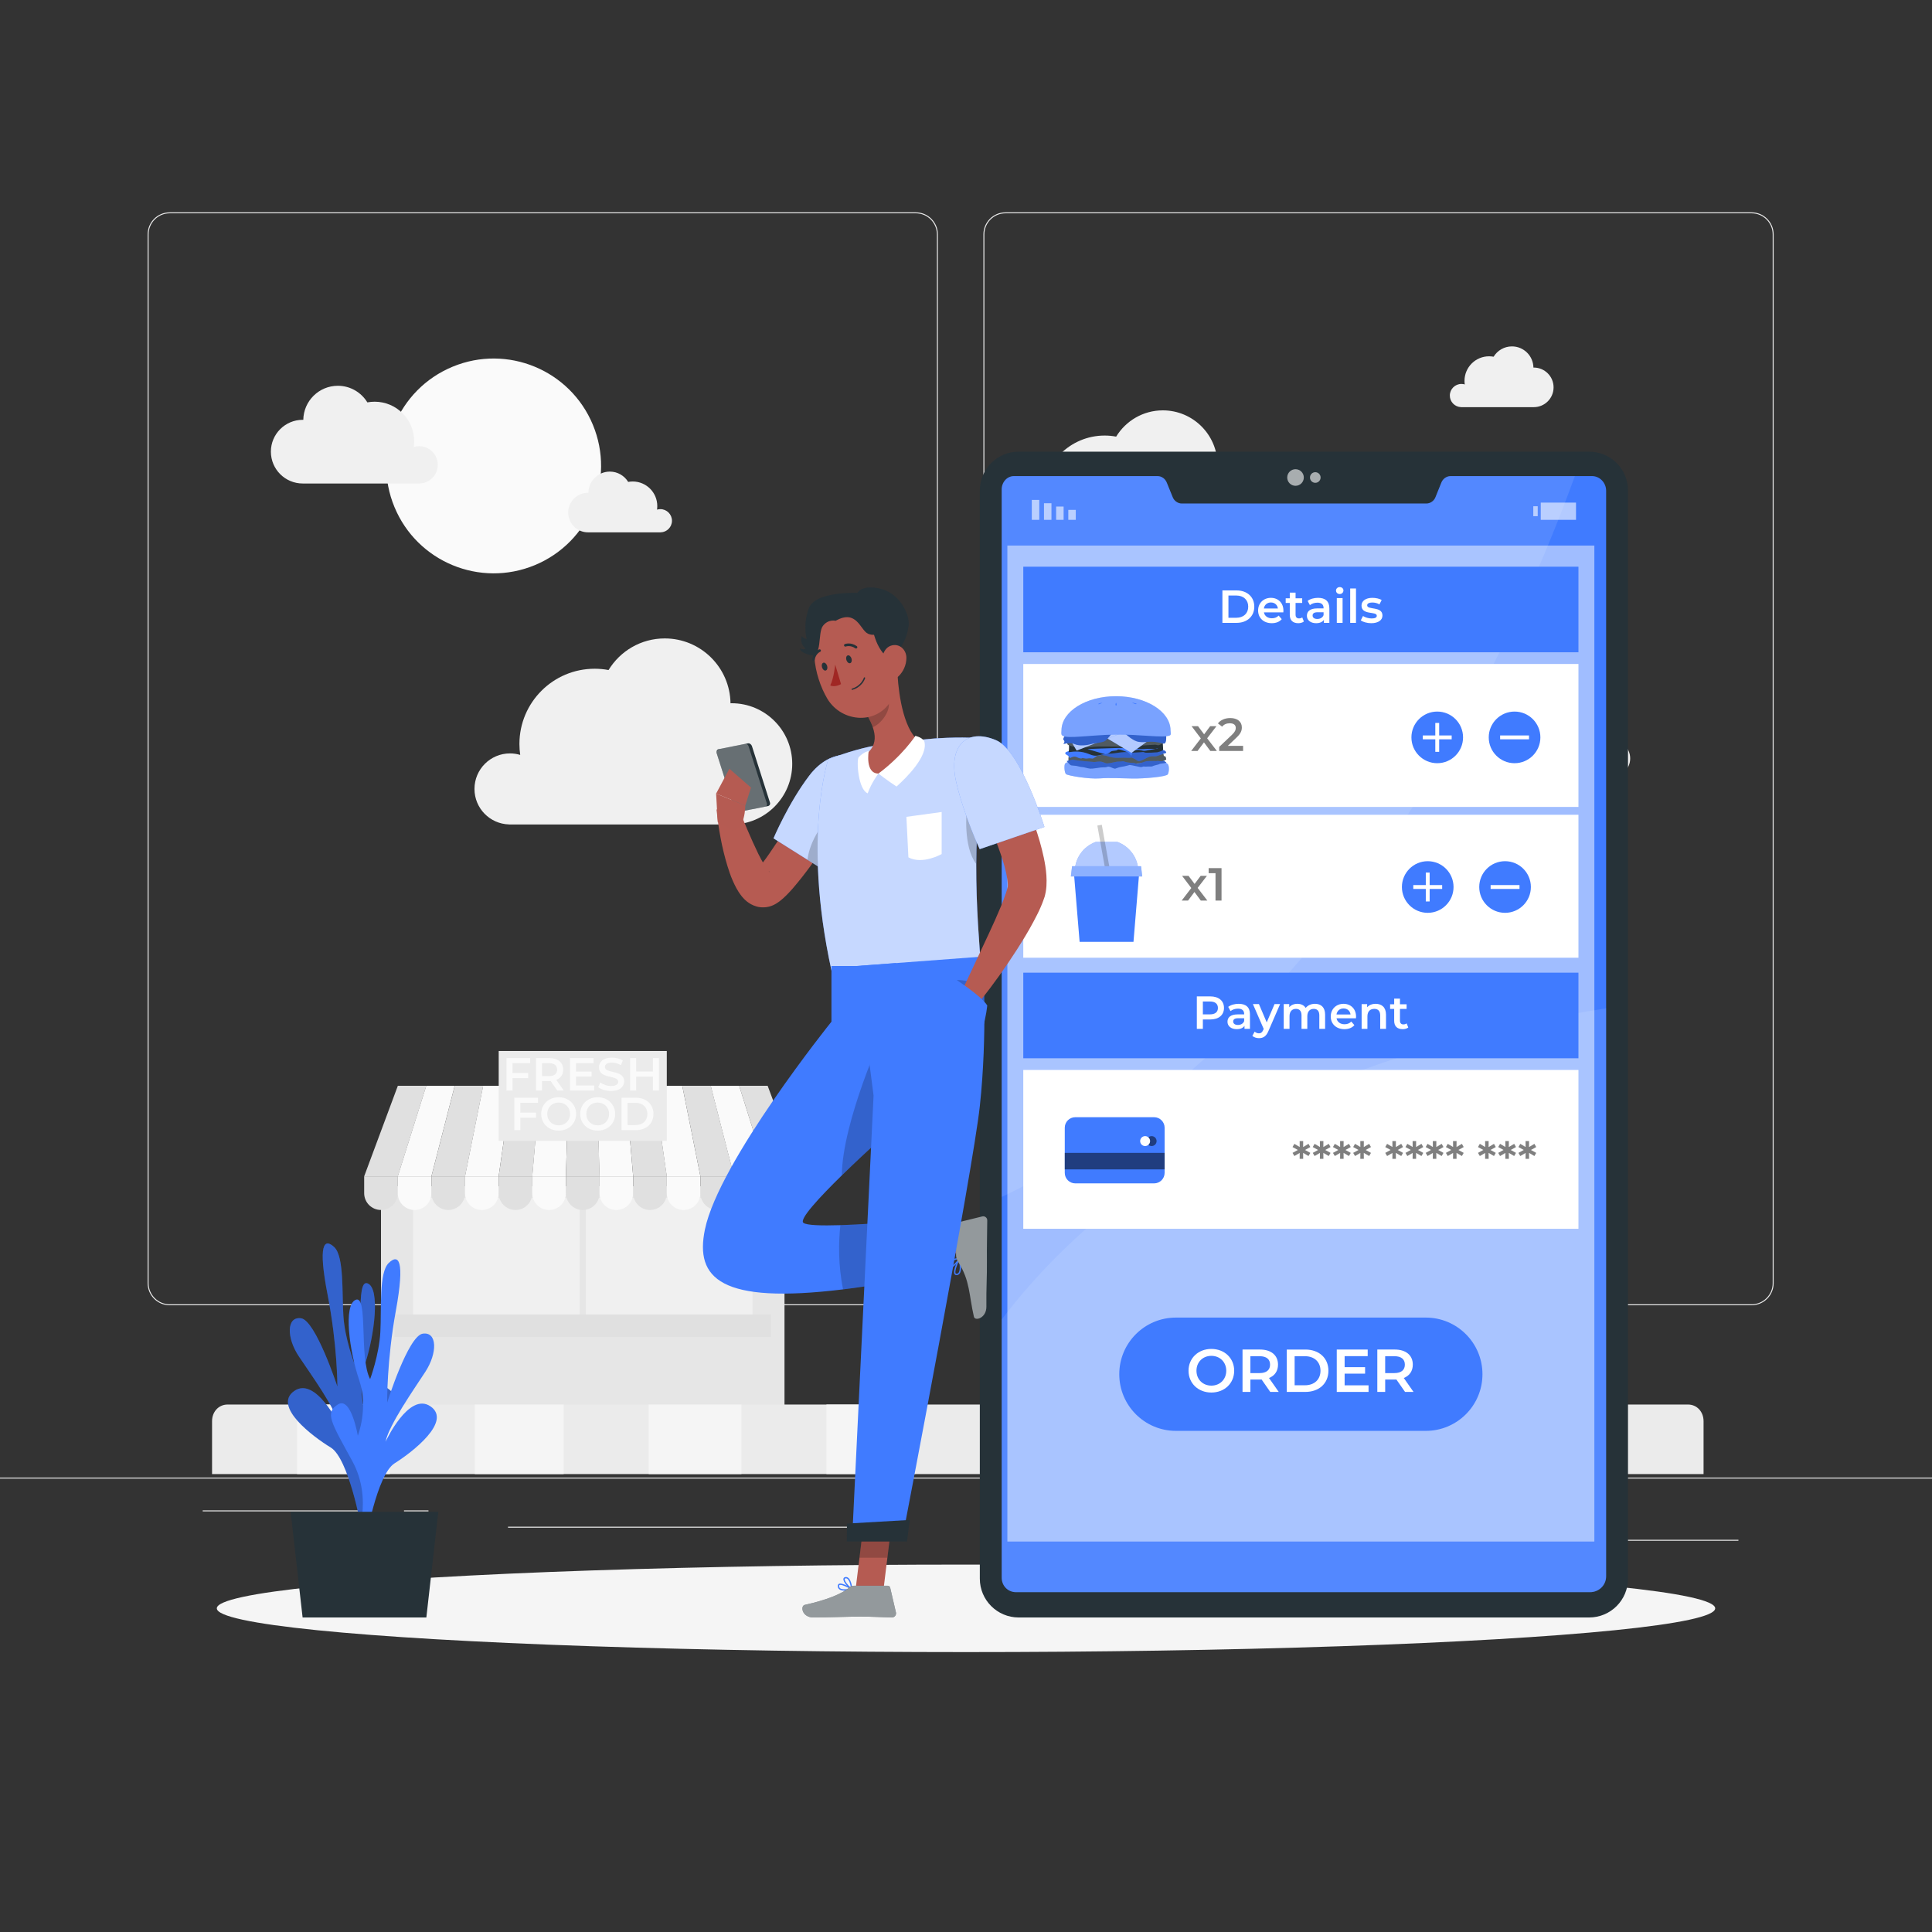 <?xml version="1.0" encoding="utf-8"?>
<!-- Generator: Adobe Illustrator 27.5.0, SVG Export Plug-In . SVG Version: 6.00 Build 0)  -->
<svg version="1.1" xmlns="http://www.w3.org/2000/svg" xmlns:xlink="http://www.w3.org/1999/xlink" x="0px" y="0px"
	 viewBox="0 0 500 500" style="enable-background:new 0 0 500 500;" xml:space="preserve">
<rect x="0" y="0" width="500" height="500" fill="#333333" stroke="none"/>
<g id="Background_Complete">
	<g>
		<rect y="382.398" style="fill:#EBEBEB;" width="500" height="0.25"/>
		<rect x="416.779" y="398.494" style="fill:#EBEBEB;" width="33.122" height="0.25"/>
		<rect x="322.527" y="401.208" style="fill:#EBEBEB;" width="8.693" height="0.25"/>
		<rect x="396.586" y="389.208" style="fill:#EBEBEB;" width="19.192" height="0.25"/>
		<rect x="52.459" y="390.888" style="fill:#EBEBEB;" width="43.193" height="0.25"/>
		<rect x="104.556" y="390.888" style="fill:#EBEBEB;" width="6.333" height="0.25"/>
		<rect x="131.471" y="395.111" style="fill:#EBEBEB;" width="93.676" height="0.25"/>
		<path style="fill:#EBEBEB;" d="M237.014,337.8H43.915c-3.147,0-5.708-2.561-5.708-5.708V60.66c0-3.147,2.561-5.708,5.708-5.708
			h193.099c3.146,0,5.707,2.561,5.707,5.708v271.432C242.721,335.239,240.16,337.8,237.014,337.8z M43.915,55.203
			c-3.01,0-5.458,2.448-5.458,5.458v271.432c0,3.01,2.448,5.458,5.458,5.458h193.099c3.009,0,5.457-2.448,5.457-5.458V60.66
			c0-3.009-2.448-5.458-5.457-5.458H43.915z"/>
		<path style="fill:#EBEBEB;" d="M453.31,337.8H260.212c-3.147,0-5.707-2.561-5.707-5.708V60.66c0-3.147,2.561-5.708,5.707-5.708
			H453.31c3.148,0,5.708,2.561,5.708,5.708v271.432C459.019,335.239,456.458,337.8,453.31,337.8z M260.212,55.203
			c-3.009,0-5.457,2.448-5.457,5.458v271.432c0,3.01,2.448,5.458,5.457,5.458H453.31c3.01,0,5.458-2.448,5.458-5.458V60.66
			c0-3.009-2.448-5.458-5.458-5.458H260.212z"/>
	</g>
	<g>
		<g>
			<g>
				<rect x="98.603" y="307.004" style="fill:#E6E6E6;" width="104.424" height="64.387"/>
			</g>
			<g>
				<g>
					<rect x="106.893" y="310.007" style="fill:#F0F0F0;" width="43.121" height="33.071"/>
				</g>
				<g>
					<rect x="151.615" y="310.007" style="fill:#F0F0F0;" width="43.121" height="33.071"/>
				</g>
			</g>
			<g>
				<g>
					<path style="fill:#E0E0E0;" d="M98.603,313.145L98.603,313.145c-2.406,0-4.356-1.95-4.356-4.356v-4.356h8.712v4.356
						C102.959,311.195,101.008,313.145,98.603,313.145z"/>
				</g>
				<g>
					<path style="fill:#FAFAFA;" d="M107.295,313.145L107.295,313.145c-2.406,0-4.356-1.95-4.356-4.356v-4.356h8.712v4.356
						C111.65,311.195,109.7,313.145,107.295,313.145z"/>
				</g>
				<g>
					<path style="fill:#E0E0E0;" d="M116.007,313.145L116.007,313.145c-2.406,0-4.356-1.95-4.356-4.356v-4.356h8.712v4.356
						C120.363,311.195,118.412,313.145,116.007,313.145z"/>
				</g>
				<g>
					<path style="fill:#FAFAFA;" d="M124.699,313.145L124.699,313.145c-2.406,0-4.356-1.95-4.356-4.356v-4.356h8.712v4.356
						C129.055,311.195,127.104,313.145,124.699,313.145z"/>
				</g>
				<g>
					<path style="fill:#E0E0E0;" d="M133.411,313.145L133.411,313.145c-2.406,0-4.356-1.95-4.356-4.356v-4.356h8.712v4.356
						C137.767,311.195,135.816,313.145,133.411,313.145z"/>
				</g>
				<g>
					<path style="fill:#FAFAFA;" d="M142.102,313.145L142.102,313.145c-2.406,0-4.356-1.95-4.356-4.356v-4.356h8.712v4.356
						C146.459,311.195,144.508,313.145,142.102,313.145z"/>
				</g>
				<g>
					<path style="fill:#E0E0E0;" d="M150.815,313.145L150.815,313.145c-2.406,0-4.356-1.95-4.356-4.356v-4.356h8.712v4.356
						C155.171,311.195,153.22,313.145,150.815,313.145z"/>
				</g>
				<g>
					<path style="fill:#FAFAFA;" d="M159.507,313.145L159.507,313.145c-2.406,0-4.356-1.95-4.356-4.356v-4.356h8.712v4.356
						C163.863,311.195,161.912,313.145,159.507,313.145z"/>
				</g>
				<g>
					<path style="fill:#E0E0E0;" d="M168.219,313.145L168.219,313.145c-2.406,0-4.356-1.95-4.356-4.356v-4.356h8.712v4.356
						C172.575,311.195,170.624,313.145,168.219,313.145z"/>
				</g>
				<g>
					<path style="fill:#FAFAFA;" d="M176.911,313.145L176.911,313.145c-2.406,0-4.356-1.95-4.356-4.356v-4.356h8.712v4.356
						C181.267,311.195,179.316,313.145,176.911,313.145z"/>
				</g>
				<g>
					<path style="fill:#E0E0E0;" d="M185.623,313.145L185.623,313.145c-2.406,0-4.356-1.95-4.356-4.356v-4.356h8.712v4.356
						C189.979,311.195,188.029,313.145,185.623,313.145z"/>
				</g>
				<g>
					<path style="fill:#E0E0E0;" d="M203.027,313.145L203.027,313.145c-2.406,0-4.356-1.95-4.356-4.356v-4.356h8.712v4.356
						C207.383,311.195,205.432,313.145,203.027,313.145z"/>
				</g>
				<g>
					<path style="fill:#FAFAFA;" d="M194.315,313.145L194.315,313.145c-2.406,0-4.356-1.95-4.356-4.356v-4.356h8.712v4.356
						C198.671,311.195,196.721,313.145,194.315,313.145z"/>
				</g>
			</g>
			<g>
				<rect x="102.088" y="340.172" style="fill:#E0E0E0;" width="97.453" height="5.813"/>
			</g>
			<g>
				<g>
					<polygon style="fill:#E0E0E0;" points="102.959,281.006 94.246,304.433 102.959,304.433 110.329,281.006 					"/>
				</g>
				<g>
					<polygon style="fill:#FAFAFA;" points="110.312,281.006 102.938,304.433 111.65,304.433 117.682,281.006 					"/>
				</g>
				<g>
					<polygon style="fill:#E0E0E0;" points="117.682,281.006 111.65,304.433 120.362,304.433 125.052,281.006 					"/>
				</g>
				<g>
					<polygon style="fill:#FAFAFA;" points="125.035,281.006 120.342,304.433 129.055,304.433 132.406,281.006 					"/>
				</g>
				<g>
					<polygon style="fill:#E0E0E0;" points="132.406,281.006 129.055,304.433 137.767,304.433 139.776,281.006 					"/>
				</g>
				<g>
					<polygon style="fill:#FAFAFA;" points="139.759,281.006 137.746,304.433 146.458,304.433 147.129,281.006 					"/>
				</g>
				<g>
					<polygon style="fill:#E0E0E0;" points="147.129,281.006 146.458,304.433 155.171,304.433 154.5,281.006 					"/>
				</g>
				<g>
					<polygon style="fill:#FAFAFA;" points="154.483,281.006 155.15,304.433 163.863,304.433 161.853,281.006 					"/>
				</g>
				<g>
					<polygon style="fill:#E0E0E0;" points="161.853,281.006 163.863,304.433 172.575,304.433 169.223,281.006 					"/>
				</g>
				<g>
					<polygon style="fill:#FAFAFA;" points="169.206,281.006 172.555,304.433 181.267,304.433 176.577,281.006 					"/>
				</g>
				<g>
					<polygon style="fill:#E0E0E0;" points="176.577,281.006 181.267,304.433 189.979,304.433 183.947,281.006 					"/>
				</g>
				<g>
					<polygon style="fill:#E0E0E0;" points="191.3,281.006 198.671,304.433 207.383,304.433 198.671,281.006 					"/>
				</g>
				<g>
					<polygon style="fill:#FAFAFA;" points="183.93,281.006 189.958,304.433 198.671,304.433 191.3,281.006 					"/>
				</g>
			</g>
			<g>
				<rect x="129.065" y="271.993" style="fill:#EBEBEB;" width="43.5" height="23.257"/>
			</g>
			<g>
				<g>
					<path style="fill:#FAFAFA;" d="M132.639,275.139v2.555h4.054v1.319h-4.054v3.214h-1.559v-8.396h6.128v1.308H132.639z"/>
					<path style="fill:#FAFAFA;" d="M144.217,282.227l-1.715-2.459c-0.108,0.013-0.216,0.013-0.324,0.013h-1.895v2.446h-1.559
						v-8.396h3.454c2.207,0,3.574,1.128,3.574,2.986c0,1.271-0.648,2.207-1.787,2.65l1.931,2.759H144.217z M142.106,275.15h-1.823
						v3.347h1.823c1.368,0,2.075-0.624,2.075-1.68C144.181,275.762,143.474,275.15,142.106,275.15z"/>
					<path style="fill:#FAFAFA;" d="M153.792,280.919v1.308h-6.296v-8.396h6.128v1.308h-4.569v2.183h4.054v1.283h-4.054v2.314
						H153.792z"/>
					<path style="fill:#FAFAFA;" d="M154.828,281.339l0.54-1.211c0.672,0.539,1.739,0.923,2.77,0.923
						c1.307,0,1.859-0.468,1.859-1.091c0-1.812-4.989-0.624-4.989-3.742c0-1.355,1.08-2.507,3.382-2.507
						c1.007,0,2.063,0.264,2.794,0.744l-0.492,1.211c-0.756-0.443-1.583-0.659-2.315-0.659c-1.295,0-1.823,0.503-1.823,1.139
						c0,1.787,4.977,0.624,4.977,3.706c0,1.344-1.091,2.495-3.394,2.495C156.831,282.347,155.523,281.939,154.828,281.339z"/>
					<path style="fill:#FAFAFA;" d="M170.544,273.831v8.396h-1.559v-3.598h-4.342v3.598h-1.559v-8.396h1.559v3.466h4.342v-3.466
						H170.544z"/>
				</g>
				<g>
					<path style="fill:#FAFAFA;" d="M134.667,285.398v2.555h4.054v1.319h-4.054v3.214h-1.559v-8.396h6.128v1.308H134.667z"/>
					<path style="fill:#FAFAFA;" d="M140.056,288.289c0-2.483,1.919-4.318,4.521-4.318c2.603,0,4.521,1.823,4.521,4.318
						c0,2.494-1.919,4.317-4.521,4.317C141.975,292.606,140.056,290.772,140.056,288.289z M147.528,288.289
						c0-1.716-1.259-2.951-2.95-2.951c-1.691,0-2.951,1.235-2.951,2.951c0,1.715,1.259,2.95,2.951,2.95
						C146.269,291.239,147.528,290.004,147.528,288.289z"/>
					<path style="fill:#FAFAFA;" d="M150.16,288.289c0-2.483,1.919-4.318,4.521-4.318c2.603,0,4.521,1.823,4.521,4.318
						c0,2.494-1.919,4.317-4.521,4.317C152.079,292.606,150.16,290.772,150.16,288.289z M157.632,288.289
						c0-1.716-1.259-2.951-2.95-2.951c-1.691,0-2.951,1.235-2.951,2.951c0,1.715,1.26,2.95,2.951,2.95
						C156.373,291.239,157.632,290.004,157.632,288.289z"/>
					<path style="fill:#FAFAFA;" d="M160.864,284.091h3.67c2.723,0,4.581,1.679,4.581,4.198c0,2.518-1.859,4.197-4.581,4.197h-3.67
						V284.091z M164.462,291.167c1.871,0,3.082-1.14,3.082-2.878c0-1.739-1.211-2.879-3.082-2.879h-2.039v5.757H164.462z"/>
				</g>
			</g>
		</g>
		<g>
			<g>
				<path style="fill:#EBEBEB;" d="M440.88,367.79v13.7h-386v-13.7c0-2.38,1.66-4.3,4.04-4.3h377.92
					C439.22,363.49,440.88,365.41,440.88,367.79z"/>
			</g>
			<g>
				<g>
					<rect x="76.88" y="363.49" style="fill:#F5F5F5;" width="24" height="18"/>
				</g>
				<g>
					<rect x="122.88" y="363.49" style="fill:#F5F5F5;" width="23" height="18"/>
				</g>
				<g>
					<rect x="167.88" y="363.49" style="fill:#F5F5F5;" width="24" height="18"/>
				</g>
				<g>
					<rect x="213.88" y="363.49" style="fill:#F5F5F5;" width="23" height="18"/>
				</g>
				<g>
					<rect x="258.88" y="363.49" style="fill:#F5F5F5;" width="23" height="18"/>
				</g>
				<g>
					<rect x="303.88" y="363.49" style="fill:#F5F5F5;" width="24" height="18"/>
				</g>
				<g>
					<rect x="349.88" y="363.49" style="fill:#F5F5F5;" width="23" height="18"/>
				</g>
				<g>
					<rect x="394.88" y="363.49" style="fill:#F5F5F5;" width="24" height="18"/>
				</g>
			</g>
		</g>
		<g>
			
				<ellipse transform="matrix(0.924 -0.383 0.383 0.924 -36.434 58.053)" style="fill:#FAFAFA;" cx="127.709" cy="120.61" rx="27.787" ry="27.787"/>
		</g>
		<g>
			<path style="fill:#F0F0F0;" d="M113.294,120.297c0-2.668-2.163-4.83-4.83-4.83c-0.482,0-0.947,0.073-1.387,0.205
				c0.07-0.484,0.108-0.979,0.108-1.483c0-5.649-4.58-10.229-10.229-10.229c-0.644,0-1.273,0.063-1.884,0.176
				c-1.572-2.573-4.398-4.296-7.634-4.296c-4.898,0-8.871,3.935-8.944,8.816c-0.05-0.001-0.099-0.007-0.149-0.007
				c-4.551,0-8.24,3.689-8.24,8.24c0,4.551,3.689,8.24,8.24,8.24h30.261l-0.006-0.007
				C111.204,125.048,113.294,122.919,113.294,120.297z"/>
		</g>
		<g>
			<path style="fill:#F0F0F0;" d="M421.89,196.283c0-2.668-2.163-4.83-4.83-4.83c-0.482,0-0.947,0.073-1.387,0.204
				c0.07-0.484,0.108-0.979,0.108-1.483c0-5.649-4.58-10.229-10.229-10.229c-0.644,0-1.273,0.062-1.884,0.176
				c-1.572-2.573-4.398-4.296-7.634-4.296c-4.898,0-8.871,3.935-8.944,8.816c-0.05-0.001-0.099-0.008-0.149-0.008
				c-4.551,0-8.24,3.689-8.24,8.24c0,4.551,3.689,8.24,8.24,8.24h30.26l-0.006-0.007C419.8,201.034,421.89,198.905,421.89,196.283z"
				/>
		</g>
		<g>
			<path style="fill:#F0F0F0;" d="M260.03,138.57c0-4.221,3.422-7.643,7.643-7.643c0.763,0,1.499,0.115,2.195,0.324
				c-0.111-0.766-0.172-1.549-0.172-2.347c0-8.938,7.246-16.184,16.184-16.184c1.019,0,2.014,0.099,2.981,0.279
				c2.487-4.071,6.959-6.798,12.079-6.798c7.749,0,14.036,6.227,14.151,13.949c0.079-0.001,0.156-0.012,0.236-0.012
				c7.2,0,13.037,5.837,13.037,13.037c0,7.201-5.837,13.038-13.037,13.038h-47.879l0.01-0.011
				C263.337,146.087,260.03,142.718,260.03,138.57z"/>
		</g>
		<g>
			<path style="fill:#F0F0F0;" d="M122.794,204.178c0-5.079,4.118-9.197,9.197-9.197c0.919,0,1.804,0.139,2.641,0.389
				c-0.134-0.922-0.206-1.864-0.206-2.824c0-10.757,8.72-19.477,19.477-19.477c1.226,0,2.424,0.119,3.588,0.336
				c2.994-4.899,8.375-8.18,14.536-8.18c9.326,0,16.891,7.493,17.029,16.786c0.095-0.002,0.188-0.014,0.284-0.014
				c8.665,0,15.689,7.024,15.689,15.689c0,8.665-7.024,15.689-15.689,15.689h-57.618l0.012-0.013
				C126.774,213.224,122.794,209.17,122.794,204.178z"/>
		</g>
		<g>
			<path style="fill:#F0F0F0;" d="M173.903,134.768c0-1.659-1.345-3.003-3.003-3.003c-0.3,0-0.589,0.045-0.862,0.127
				c0.044-0.301,0.067-0.609,0.067-0.922c0-3.512-2.847-6.36-6.359-6.36c-0.4,0-0.792,0.039-1.171,0.11
				c-0.977-1.6-2.735-2.671-4.746-2.671c-3.045,0-5.515,2.447-5.56,5.481c-0.031-0.001-0.061-0.005-0.093-0.005
				c-2.829,0-5.123,2.294-5.123,5.123c0,2.829,2.294,5.123,5.123,5.123h18.813l-0.004-0.004
				C172.603,137.722,173.903,136.398,173.903,134.768z"/>
		</g>
		<g>
			<path style="fill:#F0F0F0;" d="M375.214,102.367c0-1.659,1.345-3.003,3.003-3.003c0.3,0,0.589,0.045,0.862,0.127
				c-0.044-0.301-0.067-0.609-0.067-0.922c0-3.512,2.847-6.359,6.359-6.359c0.4,0,0.792,0.039,1.171,0.109
				c0.977-1.6,2.735-2.671,4.746-2.671c3.045,0,5.515,2.447,5.56,5.481c0.031-0.001,0.061-0.005,0.093-0.005
				c2.829,0,5.123,2.294,5.123,5.123c0,2.829-2.293,5.123-5.123,5.123h-18.813l0.004-0.004
				C376.513,105.321,375.214,103.997,375.214,102.367z"/>
		</g>
	</g>
</g>
<g id="Background_Simple" style="display:none;">
	<g style="display:inline;">
		<path style="fill:#407BFF;" d="M253.237,94.742c-76.725,34.52-7.075,96.044-51.376,129.552s-164.75-5.229-118.833,81.781
			c53.935,102.206,290.123,88.013,341.048-37.349S329.962,60.222,253.237,94.742z"/>
		<path style="opacity:0.9;fill:#FFFFFF;" d="M253.237,94.742c-76.725,34.52-7.075,96.044-51.376,129.552
			s-164.75-5.229-118.833,81.781c53.935,102.206,290.123,88.013,341.048-37.349S329.962,60.222,253.237,94.742z"/>
	</g>
</g>
<g id="Shadow_1_">
	<ellipse id="_x3C_Path_x3E__359_" style="fill:#F5F5F5;" cx="250" cy="416.238" rx="193.889" ry="11.323"/>
</g>
<g id="Plant">
	<g>
		<path style="fill:#407BFF;" d="M95.849,394.445c0,0-4.75-10.364,0.677-20.581c5.427-10.217,7.001-12.624,3.541-14.717
			s-5.047,8.173-5.047,8.173s-2.916-7.063-0.508-14.454c2.408-7.392,3.918-19.431,0.63-20.722
			c-3.289-1.291-0.628,15.019-3.481,20.578c0,0-2.397-6.189-2.791-12.126c-0.394-5.937,0.222-15.417-2.375-17.849
			c-2.597-2.432-4.261-0.749-1.708,12.352c2.552,13.102,2.533,23.752,2.533,23.752s-5.637-17.186-9.42-17.688
			c-3.783-0.501-3.778,5.065-0.54,9.892c3.238,4.827,9.483,13.476,10.507,17.926c0,0-6.187-12.934-11.753-8.97
			c-5.566,3.964,4.844,11.776,9.484,14.599c4.64,2.823,7.862,20.518,7.862,20.518L95.849,394.445z"/>
		<path style="opacity:0.2;enable-background:new    ;" d="M95.849,394.445c0,0-4.75-10.364,0.677-20.581
			c5.427-10.217,7.001-12.624,3.541-14.717s-5.047,8.173-5.047,8.173s-2.916-7.063-0.508-14.454
			c2.408-7.392,3.918-19.431,0.63-20.722c-3.289-1.291-0.628,15.019-3.481,20.578c0,0-2.397-6.189-2.791-12.126
			c-0.394-5.937,0.222-15.417-2.375-17.849c-2.597-2.432-4.261-0.749-1.708,12.352c2.552,13.102,2.533,23.752,2.533,23.752
			s-5.637-17.186-9.42-17.688c-3.783-0.501-3.778,5.065-0.54,9.892c3.238,4.827,9.483,13.476,10.507,17.926
			c0,0-6.187-12.934-11.753-8.97c-5.566,3.964,4.844,11.776,9.484,14.599c4.64,2.823,7.862,20.518,7.862,20.518L95.849,394.445z"/>
		<path style="fill:#407BFF;" d="M92.099,398.695c0,0,4.625-10.434-0.924-20.569c-5.549-10.135-7.151-12.518-3.717-14.663
			c3.434-2.145,5.145,8.097,5.145,8.097s2.831-7.106,0.335-14.461c-2.497-7.355-4.151-19.371-0.878-20.711
			c3.273-1.34,0.808,15.008,3.728,20.525c0,0,2.322-6.224,2.645-12.167c0.323-5.942-0.406-15.412,2.161-17.883
			c2.567-2.47,4.251-0.813,1.856,12.326c-2.395,13.139-2.248,23.788-2.248,23.788s5.43-17.269,9.207-17.827
			c3.777-0.558,3.839,5.008,0.659,9.883c-3.18,4.876-9.321,13.616-10.292,18.081c0,0,6.032-13.025,11.644-9.144
			c5.613,3.881-4.703,11.847-9.308,14.739c-4.606,2.892-7.615,20.633-7.615,20.633L92.099,398.695z"/>
		<g>
			<polygon style="fill:#263238;" points="113.433,391.258 75.221,391.258 78.314,418.601 110.34,418.601 			"/>
		</g>
	</g>
</g>
<g id="Device">
	<g>
		<path style="fill:#263238;" d="M411.273,418.601H263.63c-5.551,0-10.052-4.5-10.052-10.051V126.939
			c0-5.551,4.5-10.051,10.052-10.051h147.643c5.551,0,10.052,4.5,10.052,10.052V408.55
			C421.325,414.101,416.825,418.601,411.273,418.601z"/>
		<g>
			<path style="fill:#407BFF;" d="M415.666,126.99v280.961c0,2.309-1.865,4.107-4.174,4.107H262.967c-2.126,0-3.73-1.643-3.73-3.768
				V126.661c0-1.845,1.353-3.45,3.189-3.45h37.134c1.053,0,2,0.676,2.396,1.672l1.536,3.778c0.386,0.986,1.343,1.652,2.387,1.652
				h63.223c1.044,0,2-0.647,2.387-1.623l1.536-3.807c0.396-0.986,1.343-1.672,2.396-1.672h36.602
				C414.043,123.212,415.666,124.97,415.666,126.99z"/>
			<path style="opacity:0.1;fill:#FFFFFF;" d="M407.569,123.212c-13.847,38.332-58.865,143.626-148.332,186.567V126.661
				c0-1.845,1.353-3.45,3.189-3.45h37.134c1.053,0,2,0.676,2.396,1.672l1.536,3.778c0.386,0.986,1.343,1.652,2.387,1.652h63.223
				c1.044,0,2-0.647,2.387-1.623l1.536-3.807c0.396-0.986,1.343-1.672,2.396-1.672H407.569z"/>
			<path style="opacity:0.1;fill:#FFFFFF;" d="M415.666,260.953v146.998c0,2.309-1.865,4.107-4.174,4.107H262.967
				c-2.126,0-3.73-1.643-3.73-3.768v-66.808C300.565,287.081,371.585,267.804,415.666,260.953z"/>
		</g>
		<g>
			<path style="opacity:0.6;fill:#FFFFFF;enable-background:new    ;" d="M337.426,123.578c0,1.186-0.961,2.147-2.147,2.147
				s-2.147-0.961-2.147-2.147s0.961-2.147,2.147-2.147S337.426,122.393,337.426,123.578z"/>
			<path style="opacity:0.6;fill:#FFFFFF;enable-background:new    ;" d="M341.772,123.578c0,0.76-0.616,1.375-1.375,1.375
				c-0.76,0-1.376-0.616-1.376-1.375c0-0.76,0.616-1.375,1.376-1.375C341.156,122.203,341.772,122.819,341.772,123.578z"/>
		</g>
		<g>
			<rect x="260.706" y="141.191" style="opacity:0.5;fill:#FFFFFF;" width="151.912" height="257.761"/>
			<rect x="264.825" y="171.837" style="fill:#FFFFFF;" width="143.675" height="36.997"/>
			<rect x="264.825" y="210.862" style="fill:#FFFFFF;" width="143.675" height="36.997"/>
			<rect x="264.825" y="146.662" style="fill:#407BFF;" width="143.675" height="22.147"/>
			<g>
				<g style="opacity:0.5;">
					<path d="M313.228,194.344l-1.643-2.219l-1.655,2.219h-1.655l2.495-3.25l-2.387-3.154h1.667l1.571,2.099l1.571-2.099h1.619
						l-2.399,3.13l2.507,3.274H313.228z"/>
					<path d="M321.711,193.024v1.319h-6.188V193.3l3.334-3.166c0.815-0.78,0.959-1.271,0.959-1.739c0-0.768-0.528-1.211-1.559-1.211
						c-0.815,0-1.499,0.276-1.967,0.876l-1.091-0.839c0.647-0.876,1.811-1.391,3.19-1.391c1.823,0,2.999,0.923,2.999,2.411
						c0,0.815-0.228,1.559-1.392,2.65l-2.243,2.135H321.711z"/>
				</g>
				<g>
					<path style="fill:#407BFF;" d="M378.638,190.834c0,3.69-2.992,6.682-6.682,6.682c-3.69,0-6.682-2.992-6.682-6.682
						c0-3.69,2.992-6.682,6.682-6.682C375.646,184.152,378.638,187.144,378.638,190.834z"/>
					<g>
						<line style="fill:none;stroke:#FFFFFF;stroke-miterlimit:10;" x1="371.956" y1="187.097" x2="371.956" y2="194.572"/>
						<line style="fill:none;stroke:#FFFFFF;stroke-miterlimit:10;" x1="375.693" y1="190.834" x2="368.218" y2="190.834"/>
					</g>
					<path style="fill:#407BFF;" d="M398.65,190.834c0,3.69-2.992,6.682-6.682,6.682c-3.69,0-6.682-2.992-6.682-6.682
						c0-3.69,2.992-6.682,6.682-6.682C395.659,184.152,398.65,187.144,398.65,190.834z"/>
					<g>
						<line style="fill:#407BFF;stroke:#FFFFFF;stroke-miterlimit:10;" x1="395.706" y1="190.834" x2="388.231" y2="190.834"/>
					</g>
				</g>
				<g>
					<path style="fill:#407BFF;" d="M276.903,196.969c0,0-0.863,0.313-1.21,0.596c-0.346,0.283-0.276,2.405,0.219,2.794
						c0.495,0.389,5.871,1.309,8.665,1.096c2.794-0.212,5.552-0.008,8.559,0.031c3.006,0.039,8.735-0.456,9.089-1.092
						s0.408-2.164,0-2.62c-0.408-0.457-2.617-1.705-4.456-1.452C295.93,196.575,276.903,196.969,276.903,196.969z"/>
					<path style="opacity:0.3;fill:#FFFFFF;enable-background:new    ;" d="M276.903,196.969c0,0-0.863,0.313-1.21,0.596
						c-0.346,0.283-0.276,2.405,0.219,2.794c0.495,0.389,5.871,1.309,8.665,1.096c2.794-0.212,5.552-0.008,8.559,0.031
						c3.006,0.039,8.735-0.456,9.089-1.092s0.408-2.164,0-2.62c-0.408-0.457-2.617-1.705-4.456-1.452
						C295.93,196.575,276.903,196.969,276.903,196.969z"/>
					<g>
						<path style="fill:#263238;" d="M276.655,195.193c-0.081,0.537-0.283,1.736,0,2.018s2.334,0.99,5.199,0.707
							c2.865-0.283,2.582-0.212,5.906-0.212c3.324,0,4.704,0.141,5.376,0.035c0.672-0.106,1.592-0.212,2.794-0.283
							c1.202-0.071,2.9-0.212,3.36-0.212s0.707,0.318,1.309-0.035c0.601-0.354,1.218-0.623,1.218-0.623s-0.051-0.721-0.263-0.827
							c-0.212-0.106-0.354,0.003-0.389-0.246c-0.035-0.249,0.035-0.178-0.141-0.408c-0.177-0.23-0.424-0.531-0.424-0.531
							L276.655,195.193z"/>
						<path style="opacity:0.2;fill:#FFFFFF;enable-background:new    ;" d="M276.655,195.193c-0.081,0.537-0.283,1.736,0,2.018
							s2.334,0.99,5.199,0.707c2.865-0.283,2.582-0.212,5.906-0.212c3.324,0,4.704,0.141,5.376,0.035
							c0.672-0.106,1.592-0.212,2.794-0.283c1.202-0.071,2.9-0.212,3.36-0.212s0.707,0.318,1.309-0.035
							c0.601-0.354,1.218-0.623,1.218-0.623s-0.051-0.721-0.263-0.827c-0.212-0.106-0.354,0.003-0.389-0.246
							c-0.035-0.249,0.035-0.178-0.141-0.408c-0.177-0.23-0.424-0.531-0.424-0.531L276.655,195.193z"/>
					</g>
					<path style="fill:#407BFF;" d="M286.24,195.582c1.485,0.498,2.193,0.568,3.289,0.533c1.096-0.035,1.627-0.055,2.476,0.008
						c0.849,0.063,0.53-0.301,1.485,0.199c0.955,0.5,0.92,1.031,2.44,0.253c1.521-0.778,1.698-0.849,2.334-0.849
						s0.854,0.067,1.399-0.143c0.546-0.21,2.153-0.741,2.153-0.741s0.055-0.743-1.324-0.778c-1.379-0.035-15.986,0.424-16.41,0.778
						C283.658,195.196,286.24,195.582,286.24,195.582z"/>
					<path style="opacity:0.2;enable-background:new    ;" d="M286.24,195.582c1.485,0.498,2.193,0.568,3.289,0.533
						c1.096-0.035,1.627-0.055,2.476,0.008c0.849,0.063,0.53-0.301,1.485,0.199c0.955,0.5,0.92,1.031,2.44,0.253
						c1.521-0.778,1.698-0.849,2.334-0.849s0.854,0.067,1.399-0.143c0.546-0.21,2.153-0.741,2.153-0.741s0.055-0.743-1.324-0.778
						c-1.379-0.035-15.986,0.424-16.41,0.778C283.658,195.196,286.24,195.582,286.24,195.582z"/>
					<path style="fill:#407BFF;" d="M278.105,194.064c0,0-2.334,0.354-2.405,0.778c-0.071,0.424,0.385,0.455,0.723,0.74
						c0.338,0.285,0.476,0.639,0.476,0.639s0.923-0.672,1.737-0.283c0.813,0.389,1.202,0.424,1.415,0.283
						c0.212-0.141,0.679,0.187,1.383,0.076c0.704-0.111,0.775-0.019,1.234,0.023c0.46,0.042,1.132-0.812,1.521-0.739
						c0.389,0.073,2.193-0.74,2.193-0.74L278.105,194.064z"/>
					<path style="fill:#263238;" d="M276.549,190.766c0,0-0.283,0.532,0,1.588c0.283,1.056,0,2.336,0,2.336s1.91-0.426,3.82,0
						c1.91,0.426,2.334,1.194,4.173,0.768c1.839-0.426,1.273-0.426,2.688-0.426c1.415,0,3.324-0.597,5.022-0.341
						c1.698,0.256,3.835-0.256,3.898,0s3.317,0,3.317,0s1.556-0.341,1.556-0.682s-0.212-3.897-0.212-3.897L276.549,190.766z"/>
					<path style="fill:#407BFF;" d="M281.433,193.852c0,0,7.141-0.283,8.095-0.283c0.955,0,1.768,0.141,3.395,0.141
						c1.627,0,1.91,0.283,3.501,0.141c1.592-0.141,3.006,0.04,3.218-0.122c0.212-0.161-1.309,0.263-1.98,0.334
						c-0.672,0.071-1.309,0.354-1.874,0.212c-0.566-0.141-1.309-0.283-1.415-0.212c-0.106,0.071-0.99,0.007-1.203,0.251
						c-0.212,0.244-0.283,1.3-0.389,1.267c-0.106-0.033-0.389-0.671-1.238-1.006c-0.849-0.335-2.176-0.83-2.361-0.512
						c-0.185,0.318-1.388,0.104-1.777,0.512c-0.389,0.408-1.118,0.615-1.308,0.617C285.908,195.196,281.433,193.852,281.433,193.852
						z"/>
					<g>
						<path style="fill:#263238;" d="M276.328,190.678c-0.081,0.537-0.283,1.736,0,2.019c0.283,0.283,2.334,0.99,5.199,0.707
							c2.865-0.283,2.582-0.212,5.906-0.212c3.324,0,4.704,0.141,5.376,0.035c0.672-0.106,1.591-0.212,2.794-0.283
							c1.202-0.071,2.9-0.212,3.36-0.212c0.46,0,0.707,0.318,1.309-0.035s1.218-0.623,1.218-0.623s-0.051-0.721-0.263-0.827
							c-0.212-0.106-0.354,0.003-0.389-0.246c-0.035-0.249,0.035-0.178-0.141-0.408c-0.177-0.23-0.424-0.531-0.424-0.531
							L276.328,190.678z"/>
						<path style="opacity:0.2;fill:#FFFFFF;enable-background:new    ;" d="M276.328,190.678c-0.081,0.537-0.283,1.736,0,2.019
							c0.283,0.283,2.334,0.99,5.199,0.707c2.865-0.283,2.582-0.212,5.906-0.212c3.324,0,4.704,0.141,5.376,0.035
							c0.672-0.106,1.591-0.212,2.794-0.283c1.202-0.071,2.9-0.212,3.36-0.212c0.46,0,0.707,0.318,1.309-0.035
							s1.218-0.623,1.218-0.623s-0.051-0.721-0.263-0.827c-0.212-0.106-0.354,0.003-0.389-0.246
							c-0.035-0.249,0.035-0.178-0.141-0.408c-0.177-0.23-0.424-0.531-0.424-0.531L276.328,190.678z"/>
					</g>
					<g>
						<polygon style="fill:#407BFF;" points="283.767,189.426 292.818,194.842 300.598,189.183 						"/>
						<polygon style="opacity:0.6;fill:#FFFFFF;enable-background:new    ;" points="283.767,189.426 292.818,194.842 
							300.598,189.183 						"/>
					</g>
					<g>
						<polygon style="fill:#407BFF;" points="275.693,189.289 278.636,194.241 290.731,189.537 						"/>
						<polygon style="opacity:0.6;fill:#FFFFFF;enable-background:new    ;" points="275.693,189.289 278.636,194.241 
							290.731,189.537 						"/>
					</g>
					<path style="fill:#407BFF;" d="M276.337,189.608c0,0-1.556,1.485-1.061,1.91c0.495,0.424-0.097,1.061-0.097,1.061
						s1.653-0.566,2.927,0c1.273,0.566,3.324,0.283,4.244,0c0.919-0.283,2.971-0.354,3.678-0.849
						c0.707-0.495,2.193-2.546,2.193-2.546L276.337,189.608z"/>
					<path style="fill:#407BFF;" d="M290.483,189.183c0,0,2.476,2.617,4.315,2.829c1.839,0.212,2.051-0.212,4.173,0
						c2.122,0.212,2.334,0.83,2.688,0.061c0.354-0.769,0-3.244,0-3.244L290.483,189.183z"/>
					<path style="opacity:0.2;enable-background:new    ;" d="M276.337,189.608c0,0-1.556,1.485-1.061,1.91
						c0.495,0.424-0.097,1.061-0.097,1.061s1.653-0.566,2.927,0c1.273,0.566,3.324,0.283,4.244,0
						c0.919-0.283,2.971-0.354,3.678-0.849c0.707-0.495,2.193-2.546,2.193-2.546L276.337,189.608z"/>
					<path style="opacity:0.2;enable-background:new    ;" d="M290.483,189.183c0,0,2.476,2.617,4.315,2.829
						c1.839,0.212,2.051-0.212,4.173,0c2.122,0.212,2.334,0.83,2.688,0.061c0.354-0.769,0-3.244,0-3.244L290.483,189.183z"/>
					<g>
						<path style="fill:#407BFF;" d="M276.054,196.969c0,0,1.415-0.465,1.804-0.323c0.389,0.141,4.909,0.566,5.354,0.566
							s1.259-0.283,2.143,0c0.884,0.283,0.778,0.495,2.051,0.248c1.273-0.248,1.592-0.377,2.264-0.366s0.813-0.189,1.309,0
							c0.495,0.189,1.379,0.33,2.193,0.33c0.814,0,0.757,0.466,1.953,0.091c1.195-0.374,1.443-0.576,2.115-0.546
							c0.672,0.03,1.521-0.066,1.839,0c0.318,0.066,0.127-0.134,0.92,0c0.793,0.134,1.241-0.105,1.241-0.105
							s0.347,0.312,0.579,0.453c0.232,0.142-1.077,0.262-1.537,0.343c-0.46,0.081,0.141,0.071-1.026,0.324
							c-1.167,0.253-0.814,0.43-1.698,0.394c-0.884-0.035-0.798,0.08-1.407,0.005s-0.397,0.304-1.529,0.026
							c-1.132-0.278-2.26-0.465-2.439-0.425c-0.179,0.04,0.564-0.101-0.532,0.182c-1.096,0.283-0.318,0.056-1.698,0.346
							c-1.379,0.29-1.132,0.609-1.98,0.255c-0.849-0.354-0.99-0.424-1.415-0.318c-0.424,0.106-0.071,0.106-0.672,0.141
							s-0.354-0.035-1.026,0.035c-0.672,0.071-2.051,0.347-2.723,0.298c-0.672-0.05-1.591-0.404-2.051-0.404
							c-0.46,0-0.955-0.212-1.662-0.318c-0.707-0.106-1.203-0.046-1.415-0.217C276.797,197.813,276.054,196.969,276.054,196.969z"/>
						<path style="opacity:0.2;enable-background:new    ;" d="M276.054,196.969c0,0,1.415-0.465,1.804-0.323
							c0.389,0.141,4.909,0.566,5.354,0.566s1.259-0.283,2.143,0c0.884,0.283,0.778,0.495,2.051,0.248
							c1.273-0.248,1.592-0.377,2.264-0.366s0.813-0.189,1.309,0c0.495,0.189,1.379,0.33,2.193,0.33
							c0.814,0,0.757,0.466,1.953,0.091c1.195-0.374,1.443-0.576,2.115-0.546c0.672,0.03,1.521-0.066,1.839,0
							c0.318,0.066,0.127-0.134,0.92,0c0.793,0.134,1.241-0.105,1.241-0.105s0.347,0.312,0.579,0.453
							c0.232,0.142-1.077,0.262-1.537,0.343c-0.46,0.081,0.141,0.071-1.026,0.324c-1.167,0.253-0.814,0.43-1.698,0.394
							c-0.884-0.035-0.798,0.08-1.407,0.005s-0.397,0.304-1.529,0.026c-1.132-0.278-2.26-0.465-2.439-0.425
							c-0.179,0.04,0.564-0.101-0.532,0.182c-1.096,0.283-0.318,0.056-1.698,0.346c-1.379,0.29-1.132,0.609-1.98,0.255
							c-0.849-0.354-0.99-0.424-1.415-0.318c-0.424,0.106-0.071,0.106-0.672,0.141s-0.354-0.035-1.026,0.035
							c-0.672,0.071-2.051,0.347-2.723,0.298c-0.672-0.05-1.591-0.404-2.051-0.404c-0.46,0-0.955-0.212-1.662-0.318
							c-0.707-0.106-1.203-0.046-1.415-0.217C276.797,197.813,276.054,196.969,276.054,196.969z"/>
					</g>
					<path style="fill:#407BFF;" d="M302.773,190.315c0.382-0.186,0.16-0.834,0.16-1.265c0-4.899-6.318-8.871-14.111-8.871
						s-14.111,3.972-14.111,8.871c0,0.43-0.148,0.972,0.159,1.265c1.057,1.005,7.389-0.128,13.966-0.212
						C294.91,190.025,301.239,191.063,302.773,190.315z"/>
					<path style="opacity:0.3;fill:#FFFFFF;enable-background:new    ;" d="M302.773,190.315c0.382-0.186,0.16-0.834,0.16-1.265
						c0-4.899-6.318-8.871-14.111-8.871s-14.111,3.972-14.111,8.871c0,0.43-0.148,0.972,0.159,1.265
						c1.057,1.005,7.389-0.128,13.966-0.212C294.91,190.025,301.239,191.063,302.773,190.315z"/>
					<path style="fill:#407BFF;" d="M288.836,181.827c0,0,0.333,0.743,0,0.743S288.836,181.827,288.836,181.827z"/>
					<path style="fill:#407BFF;" d="M292.926,181.827c0,0,1.413,0.212,1.2,0.371C293.914,182.358,292.926,181.827,292.926,181.827z"
						/>
					<path style="fill:#407BFF;" d="M285.303,181.827c0,0-0.832,0.537-1.044,0.401C284.047,182.092,285.303,181.827,285.303,181.827
						z"/>
				</g>
			</g>
			<g>
				<g style="opacity:0.5;">
					<path d="M310.766,233.067l-1.643-2.219l-1.655,2.219h-1.655l2.495-3.251l-2.387-3.154h1.667l1.571,2.099l1.571-2.099h1.619
						l-2.399,3.13l2.507,3.275H310.766z"/>
					<path d="M316.131,224.671v8.396h-1.559v-7.088h-1.775v-1.308H316.131z"/>
				</g>
				<g>
					<path style="fill:#407BFF;" d="M376.176,229.557c0,3.69-2.992,6.682-6.682,6.682c-3.69,0-6.682-2.992-6.682-6.682
						c0-3.69,2.992-6.682,6.682-6.682C373.185,222.876,376.176,225.867,376.176,229.557z"/>
					<g>
						<line style="fill:none;stroke:#FFFFFF;stroke-miterlimit:10;" x1="369.494" y1="225.82" x2="369.494" y2="233.295"/>
						<line style="fill:none;stroke:#FFFFFF;stroke-miterlimit:10;" x1="373.232" y1="229.557" x2="365.757" y2="229.557"/>
					</g>
					<path style="fill:#407BFF;" d="M396.189,229.557c0,3.69-2.992,6.682-6.682,6.682c-3.69,0-6.682-2.992-6.682-6.682
						c0-3.69,2.992-6.682,6.682-6.682C393.197,222.876,396.189,225.867,396.189,229.557z"/>
					<g>
						<line style="fill:#407BFF;stroke:#FFFFFF;stroke-miterlimit:10;" x1="393.244" y1="229.557" x2="385.77" y2="229.557"/>
					</g>
				</g>
				<g>
					<path style="fill:#407BFF;" d="M289.167,217.894h-5.585c-3.116,1.127-5.358,4.076-5.427,7.565h16.439
						C294.525,221.97,292.282,219.022,289.167,217.894z"/>
					<path style="opacity:0.6;fill:#FFFFFF;enable-background:new    ;" d="M289.167,217.894h-5.585
						c-3.116,1.127-5.358,4.076-5.427,7.565h16.439C294.525,221.97,292.282,219.022,289.167,217.894z"/>
					
						<rect x="285.699" y="213.333" transform="matrix(0.984 -0.177 0.177 0.984 -34.893 54.305)" style="opacity:0.2;" width="1.167" height="17.948"/>
					<polygon style="fill:#407BFF;" points="293.345,243.742 294.844,225.621 277.905,225.621 279.403,243.742 					"/>
					<polygon style="fill:#407BFF;" points="295.612,226.828 277.136,226.828 277.453,224.172 295.295,224.172 					"/>
					<polygon style="opacity:0.4;fill:#FFFFFF;enable-background:new    ;" points="295.612,226.828 277.136,226.828 
						277.453,224.172 295.295,224.172 					"/>
				</g>
			</g>
			<rect x="264.825" y="251.728" style="fill:#407BFF;" width="143.675" height="22.147"/>
			<g>
				<path style="fill:#FFFFFF;" d="M316.769,260.853c0,1.848-1.368,2.986-3.574,2.986h-1.895v2.423h-1.559v-8.396h3.454
					C315.401,257.867,316.769,258.995,316.769,260.853z M315.197,260.853c0-1.055-0.708-1.667-2.075-1.667h-1.823v3.334h1.823
					C314.49,262.521,315.197,261.909,315.197,260.853z"/>
				<path style="fill:#FFFFFF;" d="M323.489,262.509v3.754h-1.416v-0.779c-0.36,0.552-1.055,0.863-2.015,0.863
					c-1.463,0-2.387-0.804-2.387-1.919c0-1.067,0.719-1.907,2.663-1.907h1.655v-0.096c0-0.875-0.528-1.391-1.595-1.391
					c-0.719,0-1.463,0.239-1.943,0.636l-0.587-1.092c0.684-0.527,1.679-0.792,2.71-0.792
					C322.422,259.786,323.489,260.662,323.489,262.509z M321.99,264.26v-0.743h-1.547c-1.02,0-1.295,0.384-1.295,0.852
					c0,0.539,0.456,0.888,1.223,0.888C321.103,265.256,321.738,264.92,321.99,264.26z"/>
				<path style="fill:#FFFFFF;" d="M331.289,259.858l-2.998,6.92c-0.588,1.451-1.403,1.896-2.471,1.896
					c-0.636,0-1.307-0.216-1.715-0.588l0.6-1.104c0.288,0.276,0.695,0.444,1.103,0.444c0.528,0,0.84-0.252,1.128-0.888l0.108-0.252
					l-2.794-6.429h1.559l2.015,4.737l2.027-4.737H331.289z"/>
				<path style="fill:#FFFFFF;" d="M342.938,262.593v3.67h-1.499v-3.478c0-1.14-0.528-1.691-1.439-1.691
					c-0.983,0-1.668,0.647-1.668,1.919v3.25h-1.499v-3.478c0-1.14-0.528-1.691-1.439-1.691c-0.996,0-1.667,0.647-1.667,1.919v3.25
					h-1.499v-6.404h1.427v0.815c0.48-0.575,1.223-0.888,2.099-0.888c0.936,0,1.715,0.349,2.159,1.067
					c0.516-0.659,1.379-1.067,2.398-1.067C341.859,259.786,342.938,260.662,342.938,262.593z"/>
				<path style="fill:#FFFFFF;" d="M350.92,263.54h-5.025c0.18,0.936,0.96,1.535,2.075,1.535c0.72,0,1.283-0.228,1.739-0.695
					l0.803,0.924c-0.576,0.684-1.475,1.043-2.579,1.043c-2.147,0-3.538-1.379-3.538-3.286c0-1.907,1.403-3.274,3.311-3.274
					c1.871,0,3.238,1.308,3.238,3.311C350.944,263.217,350.933,263.397,350.92,263.54z M345.883,262.545h3.634
					c-0.12-0.924-0.828-1.559-1.811-1.559C346.735,260.985,346.027,261.609,345.883,262.545z"/>
				<path style="fill:#FFFFFF;" d="M358.696,262.593v3.67h-1.499v-3.478c0-1.14-0.564-1.691-1.523-1.691
					c-1.067,0-1.787,0.647-1.787,1.931v3.238h-1.499v-6.404h1.427v0.827c0.492-0.587,1.271-0.899,2.207-0.899
					C357.557,259.786,358.696,260.662,358.696,262.593z"/>
				<path style="fill:#FFFFFF;" d="M364.458,265.915c-0.36,0.288-0.899,0.432-1.439,0.432c-1.403,0-2.207-0.743-2.207-2.158v-3.083
					h-1.056v-1.199h1.056v-1.463h1.499v1.463h1.715v1.199h-1.715v3.047c0,0.623,0.312,0.959,0.888,0.959
					c0.312,0,0.611-0.084,0.839-0.264L364.458,265.915z"/>
			</g>
			<rect x="264.825" y="276.903" style="fill:#FFFFFF;" width="143.675" height="41.108"/>
			<g>
				<g style="opacity:0.5;">
					<g>
						<path d="M337.743,297.61l1.367,0.755l-0.468,0.815l-1.391-0.815l0.012,1.548h-0.911l0.012-1.535l-1.379,0.803l-0.479-0.815
							l1.379-0.755l-1.379-0.756l0.479-0.828l1.379,0.816l-0.012-1.535h0.911l-0.012,1.547l1.391-0.828l0.468,0.828L337.743,297.61z
							"/>
						<path d="M342.975,297.61l1.367,0.755l-0.468,0.815l-1.391-0.815l0.012,1.548h-0.911l0.012-1.535l-1.379,0.803l-0.48-0.815
							l1.379-0.755l-1.379-0.756l0.48-0.828l1.379,0.816l-0.012-1.535h0.911l-0.012,1.547l1.391-0.828l0.468,0.828L342.975,297.61z"
							/>
						<path d="M348.206,297.61l1.367,0.755l-0.468,0.815l-1.391-0.815l0.012,1.548h-0.911l0.012-1.535l-1.379,0.803l-0.48-0.815
							l1.379-0.755l-1.379-0.756l0.48-0.828l1.379,0.816l-0.012-1.535h0.911l-0.012,1.547l1.391-0.828l0.468,0.828L348.206,297.61z"
							/>
						<path d="M353.438,297.61l1.367,0.755l-0.468,0.815l-1.391-0.815l0.012,1.548h-0.911l0.012-1.535l-1.379,0.803l-0.48-0.815
							l1.379-0.755l-1.379-0.756l0.48-0.828l1.379,0.816l-0.012-1.535h0.911l-0.012,1.547l1.391-0.828l0.468,0.828L353.438,297.61z"
							/>
						<path d="M361.741,297.61l1.367,0.755l-0.468,0.815l-1.391-0.815l0.012,1.548h-0.911l0.012-1.535l-1.379,0.803l-0.48-0.815
							l1.379-0.755l-1.379-0.756l0.48-0.828l1.379,0.816l-0.012-1.535h0.911l-0.012,1.547l1.391-0.828l0.468,0.828L361.741,297.61z"
							/>
						<path d="M366.973,297.61l1.367,0.755l-0.468,0.815l-1.391-0.815l0.012,1.548h-0.911l0.012-1.535l-1.379,0.803l-0.479-0.815
							l1.379-0.755l-1.379-0.756l0.479-0.828l1.379,0.816l-0.012-1.535h0.911l-0.012,1.547l1.391-0.828l0.468,0.828L366.973,297.61z
							"/>
						<path d="M372.205,297.61l1.367,0.755l-0.468,0.815l-1.391-0.815l0.012,1.548h-0.911l0.012-1.535l-1.379,0.803l-0.479-0.815
							l1.379-0.755l-1.379-0.756l0.479-0.828l1.379,0.816l-0.012-1.535h0.911l-0.012,1.547l1.391-0.828l0.468,0.828L372.205,297.61z
							"/>
						<path d="M377.436,297.61l1.367,0.755l-0.468,0.815l-1.391-0.815l0.012,1.548h-0.911l0.012-1.535l-1.379,0.803l-0.48-0.815
							l1.379-0.755l-1.379-0.756l0.48-0.828l1.379,0.816l-0.012-1.535h0.911l-0.012,1.547l1.391-0.828l0.468,0.828L377.436,297.61z"
							/>
						<path d="M385.74,297.61l1.367,0.755l-0.468,0.815l-1.391-0.815l0.012,1.548h-0.911l0.012-1.535l-1.379,0.803l-0.48-0.815
							l1.379-0.755l-1.379-0.756l0.48-0.828l1.379,0.816l-0.012-1.535h0.911l-0.012,1.547l1.391-0.828l0.468,0.828L385.74,297.61z"
							/>
						<path d="M390.972,297.61l1.367,0.755l-0.468,0.815l-1.391-0.815l0.012,1.548h-0.911l0.012-1.535l-1.379,0.803l-0.48-0.815
							l1.379-0.755l-1.379-0.756l0.48-0.828l1.379,0.816l-0.012-1.535h0.911l-0.012,1.547l1.391-0.828l0.468,0.828L390.972,297.61z"
							/>
						<path d="M396.204,297.61l1.367,0.755l-0.468,0.815l-1.391-0.815l0.012,1.548h-0.911l0.012-1.535l-1.379,0.803l-0.479-0.815
							l1.379-0.755l-1.379-0.756l0.479-0.828l1.379,0.816l-0.012-1.535h0.911l-0.012,1.547l1.391-0.828l0.468,0.828L396.204,297.61z
							"/>
					</g>
				</g>
				<g>
					<path style="fill:#407BFF;" d="M298.678,306.257h-20.393c-1.505,0-2.725-1.22-2.725-2.725v-11.675
						c0-1.505,1.22-2.725,2.725-2.725h20.393c1.505,0,2.725,1.22,2.725,2.725v11.675
						C301.403,305.037,300.183,306.257,298.678,306.257z"/>
					<g style="opacity:0.5;">
						<rect x="275.56" y="298.364" width="25.844" height="4.272"/>
					</g>
					<g style="opacity:0.5;">
						<path d="M299.325,295.312c0,0.71-0.576,1.286-1.286,1.286s-1.286-0.576-1.286-1.286c0-0.71,0.576-1.286,1.286-1.286
							S299.325,294.602,299.325,295.312z"/>
					</g>
					<path style="fill:#FFFFFF;" d="M297.643,295.312c0,0.71-0.576,1.286-1.286,1.286c-0.71,0-1.286-0.576-1.286-1.286
						c0-0.71,0.576-1.286,1.286-1.286C297.068,294.026,297.643,294.602,297.643,295.312z"/>
				</g>
			</g>
			<path style="fill:#407BFF;" d="M369,370.307h-64.675c-8.096,0-14.659-6.563-14.659-14.659v0c0-8.096,6.563-14.659,14.659-14.659
				H369c8.096,0,14.659,6.563,14.659,14.659v0C383.659,363.744,377.096,370.307,369,370.307z"/>
			<g>
				<path style="fill:#FFFFFF;" d="M307.591,354.745c0-3.244,2.507-5.642,5.908-5.642c3.401,0,5.908,2.382,5.908,5.642
					c0,3.259-2.507,5.641-5.908,5.641C310.098,360.386,307.591,357.988,307.591,354.745z M317.354,354.745
					c0-2.241-1.646-3.855-3.855-3.855c-2.209,0-3.855,1.614-3.855,3.855c0,2.24,1.646,3.855,3.855,3.855
					C315.708,358.6,317.354,356.985,317.354,354.745z"/>
				<path style="fill:#FFFFFF;" d="M328.741,360.229l-2.241-3.213c-0.141,0.016-0.282,0.016-0.423,0.016h-2.476v3.197h-2.037v-10.97
					h4.513c2.883,0,4.67,1.474,4.67,3.902c0,1.661-0.846,2.883-2.335,3.463l2.523,3.604H328.741z M325.982,350.983h-2.382v4.372
					h2.382c1.787,0,2.711-0.815,2.711-2.193C328.693,351.783,327.769,350.983,325.982,350.983z"/>
				<path style="fill:#FFFFFF;" d="M333.013,349.26h4.795c3.558,0,5.986,2.194,5.986,5.485c0,3.29-2.429,5.484-5.986,5.484h-4.795
					V349.26z M337.714,358.506c2.445,0,4.027-1.489,4.027-3.761c0-2.272-1.582-3.762-4.027-3.762h-2.664v7.522H337.714z"/>
				<path style="fill:#FFFFFF;" d="M354.179,358.522v1.708h-8.227v-10.97h8.008v1.708h-5.971v2.853h5.297v1.677h-5.297v3.024
					H354.179z"/>
				<path style="fill:#FFFFFF;" d="M363.624,360.229l-2.241-3.213c-0.141,0.016-0.282,0.016-0.423,0.016h-2.476v3.197h-2.037v-10.97
					h4.513c2.883,0,4.67,1.474,4.67,3.902c0,1.661-0.846,2.883-2.335,3.463l2.523,3.604H363.624z M360.865,350.983h-2.382v4.372
					h2.382c1.787,0,2.711-0.815,2.711-2.193C363.576,351.783,362.652,350.983,360.865,350.983z"/>
			</g>
			<g>
				<path style="fill:#FFFFFF;" d="M316.358,152.801h3.67c2.723,0,4.582,1.679,4.582,4.198c0,2.519-1.859,4.198-4.582,4.198h-3.67
					V152.801z M319.957,159.877c1.871,0,3.082-1.139,3.082-2.878c0-1.739-1.212-2.878-3.082-2.878h-2.039v5.757H319.957z"/>
				<path style="fill:#FFFFFF;" d="M332.123,158.474h-5.025c0.18,0.936,0.959,1.535,2.075,1.535c0.72,0,1.283-0.228,1.739-0.695
					l0.803,0.923c-0.576,0.684-1.475,1.044-2.579,1.044c-2.147,0-3.538-1.379-3.538-3.286c0-1.907,1.403-3.274,3.311-3.274
					c1.871,0,3.238,1.308,3.238,3.311C332.147,158.15,332.135,158.331,332.123,158.474z M327.085,157.479h3.634
					c-0.12-0.924-0.828-1.56-1.811-1.56C327.937,155.919,327.229,156.544,327.085,157.479z"/>
				<path style="fill:#FFFFFF;" d="M337.44,160.849c-0.36,0.288-0.899,0.432-1.439,0.432c-1.403,0-2.207-0.744-2.207-2.159v-3.083
					h-1.056v-1.199h1.056v-1.463h1.499v1.463h1.715v1.199h-1.715v3.046c0,0.624,0.312,0.959,0.888,0.959
					c0.311,0,0.611-0.084,0.839-0.264L337.44,160.849z"/>
				<path style="fill:#FFFFFF;" d="M344.04,157.443v3.754h-1.416v-0.78c-0.36,0.552-1.055,0.864-2.015,0.864
					c-1.463,0-2.387-0.804-2.387-1.919c0-1.067,0.72-1.907,2.663-1.907h1.655v-0.096c0-0.876-0.527-1.391-1.595-1.391
					c-0.719,0-1.463,0.24-1.943,0.636l-0.587-1.092c0.684-0.527,1.679-0.792,2.71-0.792
					C342.972,154.72,344.04,155.596,344.04,157.443z M342.54,159.194v-0.744h-1.547c-1.02,0-1.295,0.384-1.295,0.852
					c0,0.539,0.455,0.888,1.223,0.888C341.653,160.189,342.288,159.854,342.54,159.194z"/>
				<path style="fill:#FFFFFF;" d="M345.758,152.837c0-0.504,0.408-0.899,0.96-0.899c0.551,0,0.959,0.372,0.959,0.863
					c0,0.528-0.396,0.936-0.959,0.936C346.166,153.737,345.758,153.341,345.758,152.837z M345.962,154.792h1.499v6.404h-1.499
					V154.792z"/>
				<path style="fill:#FFFFFF;" d="M349.43,152.298h1.499v8.899h-1.499V152.298z"/>
				<path style="fill:#FFFFFF;" d="M352.166,160.561l0.576-1.139c0.564,0.372,1.427,0.636,2.23,0.636
					c0.948,0,1.343-0.264,1.343-0.708c0-1.223-3.957-0.072-3.957-2.626c0-1.211,1.091-2.003,2.818-2.003
					c0.852,0,1.823,0.204,2.399,0.552l-0.576,1.14c-0.611-0.36-1.223-0.48-1.835-0.48c-0.911,0-1.343,0.3-1.343,0.72
					c0,1.295,3.958,0.144,3.958,2.65c0,1.199-1.104,1.979-2.902,1.979C353.809,161.281,352.742,160.969,352.166,160.561z"/>
			</g>
		</g>
		<g>
			<g>
				
					<rect x="276.478" y="131.955" transform="matrix(-1 -1.224647e-16 1.224647e-16 -1 554.888 266.486)" style="opacity:0.6;fill:#FFFFFF;enable-background:new    ;" width="1.932" height="2.576"/>
				
					<rect x="273.329" y="131.096" transform="matrix(-1 -1.224647e-16 1.224647e-16 -1 548.59 265.627)" style="opacity:0.6;fill:#FFFFFF;enable-background:new    ;" width="1.932" height="3.435"/>
				
					<rect x="270.18" y="130.236" transform="matrix(-1 -1.224647e-16 1.224647e-16 -1 542.293 264.767)" style="opacity:0.6;fill:#FFFFFF;enable-background:new    ;" width="1.932" height="4.294"/>
				
					<rect x="267.031" y="129.377" transform="matrix(-1 -1.224647e-16 1.224647e-16 -1 535.995 263.908)" style="opacity:0.6;fill:#FFFFFF;enable-background:new    ;" width="1.932" height="5.154"/>
			</g>
			<g>
				<rect x="396.816" y="131.015" style="opacity:0.6;fill:#FFFFFF;enable-background:new    ;" width="1.145" height="2.576"/>
				
					<rect x="398.748" y="130.075" transform="matrix(-1 -1.224647e-16 1.224647e-16 -1 806.62 264.606)" style="opacity:0.6;fill:#FFFFFF;enable-background:new    ;" width="9.125" height="4.456"/>
			</g>
		</g>
	</g>
</g>
<g id="Character">
	<g>
		<polygon style="fill:#B55B52;" points="249.627,317.175 248.724,324.355 231.91,324.332 232.813,317.152 		"/>
		<path style="fill:#407BFF;" d="M248.434,325.596c0.003,0.007,0.005,0.015,0.007,0.022c0.245,1.161,0.554,3.229-0.136,4.037
			c-0.208,0.243-0.486,0.357-0.827,0.339c-0.203-0.012-0.361-0.106-0.457-0.273c-0.506-0.872,0.936-3.808,1.101-4.14
			c0.033-0.065,0.102-0.103,0.174-0.095C248.359,325.493,248.412,325.536,248.434,325.596z M247.288,329.485
			c0.008,0.022,0.017,0.043,0.028,0.062c0.039,0.068,0.094,0.099,0.184,0.104c0.231,0.013,0.41-0.059,0.546-0.218
			c0.387-0.454,0.442-1.646,0.158-3.238C247.673,327.354,247.094,328.943,247.288,329.485z"/>
		<path style="fill:#407BFF;" d="M248.434,325.596c0.015,0.04,0.014,0.086-0.004,0.126c-0.38,0.881-1.917,2.644-2.733,2.529
			c-0.192-0.027-0.43-0.159-0.485-0.628c-0.039-0.349,0.055-0.671,0.281-0.957c0.742-0.936,2.679-1.172,2.762-1.181
			c0.06-0.007,0.12,0.019,0.156,0.068C248.421,325.566,248.428,325.581,248.434,325.596z M245.589,327.755
			c0.051,0.141,0.128,0.152,0.159,0.156c0.49,0.069,1.699-1.132,2.222-2.035c-0.566,0.105-1.723,0.387-2.21,1.002
			c-0.17,0.214-0.238,0.444-0.208,0.703C245.56,327.655,245.573,327.711,245.589,327.755z"/>
		<path style="fill:#263238;" d="M247.43,324.904l-0.094-7.902c-0.003-0.296,0.198-0.556,0.485-0.626l6.386-1.564
			c0.662-0.162,1.297,0.331,1.294,1.014c-0.014,2.852-0.131,6.974-0.089,10.557c0.05,4.189-0.195,6.849-0.137,11.762
			c0.036,2.971-2.944,3.858-3.23,2.62c-1.3-5.635-0.972-9.301-4.033-14.129C247.679,326.111,247.437,325.529,247.43,324.904z"/>
		<path style="opacity:0.5;fill:#FFFFFF;" d="M247.43,324.904l-0.094-7.902c-0.003-0.296,0.198-0.556,0.485-0.626l6.386-1.564
			c0.662-0.162,1.297,0.331,1.294,1.014c-0.014,2.852-0.131,6.974-0.089,10.557c0.05,4.189-0.195,6.849-0.137,11.762
			c0.036,2.971-2.944,3.858-3.23,2.62c-1.3-5.635-0.972-9.301-4.033-14.129C247.679,326.111,247.437,325.529,247.43,324.904z"/>
		<polygon style="opacity:0.2;" points="231.915,324.331 240.581,324.344 241.485,317.161 232.818,317.148 		"/>
		<polygon style="fill:#263238;" points="238.785,328.375 240.401,313.862 235.728,313.384 233.71,329.312 		"/>
		<g>
			<path style="fill:#B65B52;" d="M221.693,205.787c-2.452,4.213-5.004,8.265-7.706,12.306c-2.752,4.031-5.483,7.964-8.915,11.941
				c-0.444,0.5-0.906,1.003-1.423,1.525c-0.527,0.525-1.074,1.06-1.902,1.697c-0.238,0.174-0.446,0.329-0.771,0.529l-0.227,0.138
				l-0.297,0.161l-0.304,0.152c-0.122,0.056-0.288,0.124-0.433,0.178c-1.185,0.484-2.783,0.53-3.918,0.183
				c-1.158-0.33-1.911-0.84-2.483-1.284c-0.581-0.459-0.946-0.871-1.292-1.279c-1.264-1.587-1.828-2.876-2.409-4.164
				c-0.559-1.273-0.963-2.517-1.351-3.743c-1.487-4.905-2.319-9.672-2.817-14.617l5.276-1.246c1.793,4.308,3.588,8.731,5.538,12.724
				c0.487,0.991,1.013,1.945,1.519,2.805c0.492,0.835,1.095,1.651,1.402,1.865c0.056,0.031,0.105,0.051,0.004-0.052
				c-0.098-0.087-0.326-0.291-0.907-0.468c-0.56-0.191-1.535-0.173-2.167,0.087c-0.076,0.027-0.171,0.071-0.226,0.096l-0.107,0.047
				l-0.1,0.054l-0.04,0.017c-0.071,0.044-0.044,0.01-0.044,0.01c0.103-0.11,0.402-0.419,0.689-0.764
				c0.296-0.35,0.613-0.75,0.93-1.167c1.283-1.683,2.59-3.587,3.848-5.51c1.268-1.928,2.534-3.89,3.772-5.878l7.46-11.95
				L221.693,205.787z"/>
		</g>
		<g>
			<path style="fill:#407BFF;" d="M225.495,201.01c2.058,6.609-11.347,24.756-11.347,24.756l-13.968-8.8c0,0,3.908-9.239,9.305-16.3
				C215.027,193.415,223.237,193.756,225.495,201.01z"/>
			<path style="opacity:0.7;fill:#FFFFFF;" d="M225.495,201.01c2.058,6.609-11.347,24.756-11.347,24.756l-13.968-8.8
				c0,0,3.908-9.239,9.305-16.3C215.027,193.415,223.237,193.756,225.495,201.01z"/>
		</g>
		<path style="opacity:0.2;" d="M216.681,210.163c-3.497,1.636-7.195,7.63-7.704,12.344l5.174,3.259c0,0,5.15-6.969,8.574-13.843
			C221.642,210.247,220.686,208.289,216.681,210.163z"/>
		<g>
			<path style="fill:#407BFF;" d="M255.713,191.08c-1.724,8.561-2.547,16.998-2.884,24.778c-0.241,5.641-0.214,10.951-0.065,15.722
				c0.341,11.084,1.338,19.375,1.233,22.208c-5.881,0.129-27.072,0.588-38.02,0.821c-8.828-36.671-1.614-58.108-1.614-58.108
				s3.995-1.604,8.783-2.821c0.636-0.166,1.287-0.315,1.95-0.458c4.329-0.937,11.604-1.695,16.735-2.101
				c1.09-0.085,2.198-0.145,3.281-0.186C250.683,190.732,255.713,191.08,255.713,191.08z"/>
			<path style="opacity:0.7;fill:#FFFFFF;" d="M252.759,231.58c0.35,11.08,1.34,19.38,1.24,22.21c-5.88,0.13-27.07,0.59-38.02,0.82
				c-8.83-36.67-1.62-58.11-1.62-58.11s4-1.6,8.79-2.82c0.63-0.16,1.28-0.31,1.95-0.46c4.33-0.93,11.6-1.69,16.73-2.1
				c1.09-0.08,2.2-0.14,3.28-0.18c5.57-0.21,10.6,0.14,10.6,0.14c-1.33,6.6-2.12,13.14-2.56,19.35c-0.14,1.84-0.24,3.65-0.32,5.43
				c-0.12,2.66-0.17,5.26-0.18,7.75C252.639,226.4,252.689,229.06,252.759,231.58z"/>
		</g>
		<g>
			<path style="fill:#B55B52;" d="M232.292,174.76c0.313,5.36,1.727,14.974,6.198,17.495c-1.935,3.352-5.241,6.614-11.038,7.917
				c-4.44,0.998-5.455-2.021-4.911-3.967c5.371-2.778,4.132-6.97,2.109-10.695L232.292,174.76z"/>
			<path style="opacity:0.2;" d="M229.178,179.146l-4.523,6.359c0.482,0.881,0.914,1.788,1.22,2.698
				c2.105-0.856,4.491-3.99,4.134-6.327C229.831,180.71,229.5,179.63,229.178,179.146z"/>
		</g>
		<g>
			<path style="fill:#263238;" d="M209.796,165.296c-0.361,2.891,1.137,8.423,4.623,5.899
				C217.906,168.671,210.417,160.326,209.796,165.296z"/>
			<path style="fill:#B55B52;" d="M230.174,165.391c1.704,6.951,3.057,10.936,0.685,15.479c-3.567,6.834-13.003,6.252-16.76-0.068
				c-3.382-5.689-5.601-16.1,0.264-20.833C220.141,155.307,228.469,158.44,230.174,165.391z"/>
			<path style="fill:#263238;" d="M233.172,157.495h-7.966v4.572c0.147-0.092,0.312-0.183,0.449-0.276c0,0,0.811,6.639,4.716,8.743
				C235.346,166.366,236.56,159.872,233.172,157.495z"/>
			<path style="fill:#B55B52;" d="M234.576,170.257c0.001,1.926-0.893,3.666-2.036,4.759c-1.721,1.645-3.72,0.375-4.196-1.834
				c-0.428-1.988-0.049-5.24,2.136-6.048C232.634,166.339,234.575,168.055,234.576,170.257z"/>
			<path style="fill:#263238;" d="M220.369,170.424c0.173,0.556,0.018,1.095-0.347,1.205c-0.365,0.11-0.801-0.252-0.974-0.808
				c-0.173-0.556-0.018-1.095,0.347-1.205S220.196,169.869,220.369,170.424z"/>
			<path style="fill:#263238;" d="M214.06,172.321c0.173,0.556,0.018,1.095-0.347,1.205c-0.365,0.11-0.801-0.252-0.974-0.808
				c-0.173-0.556-0.018-1.095,0.347-1.205C213.451,171.403,213.887,171.765,214.06,172.321z"/>
			<path style="fill:#A02724;" d="M216.152,171.994c0,0-0.34,3.477-1.284,5.399c1.245,0.575,2.792-0.35,2.792-0.35L216.152,171.994z
				"/>
			<path style="fill:#263238;" d="M221.314,178.27c-0.22,0.1-0.456,0.189-0.712,0.266c-0.09,0.027-0.187-0.024-0.215-0.114
				c-0.029-0.091,0.025-0.186,0.113-0.212c2.451-0.74,3.063-2.784,3.069-2.805c0.026-0.09,0.121-0.142,0.212-0.116
				c0.091,0.027,0.144,0.121,0.118,0.212C223.876,175.583,223.348,177.347,221.314,178.27z"/>
			<path style="fill:#263238;" d="M221.683,167.811c-0.109,0.049-0.24,0.04-0.345-0.035c-1.244-0.895-2.427-0.463-2.439-0.458
				c-0.177,0.067-0.376-0.021-0.444-0.197c-0.069-0.176,0.02-0.373,0.196-0.44c0.062-0.024,1.546-0.566,3.088,0.545
				c0.154,0.111,0.189,0.324,0.079,0.476C221.781,167.751,221.735,167.788,221.683,167.811z"/>
			<path style="fill:#263238;" d="M210.669,170.977c-0.059,0.027-0.127,0.037-0.196,0.026c-0.187-0.03-0.316-0.205-0.288-0.391
				c0.287-1.865,1.723-2.508,1.783-2.545c0.173-0.076,0.376,0.001,0.454,0.173c0.078,0.171,0.003,0.372-0.168,0.449
				c-0.061,0.024-1.161,0.534-1.391,2.031C210.846,170.838,210.769,170.932,210.669,170.977z"/>
			<path style="fill:#263238;" d="M228.188,163.388c0,0-0.167,0.168-0.466,0.359c-0.596,0.382-1.715,0.856-3.064,0.268
				c-2.024-0.882-2.902-6.472-8.394-3.355c0,0-1.952-0.492-3.319,1.348c-1.367,1.84-0.07,8.27-3.201,7.516
				c-3.132-0.754-2.637-1.732-2.637-1.732s0.89,0.508,1.385,0.051c0,0-1.681-1.271-0.989-3.188c0,0,0.791,0.852,1.286,0.654
				c0,0-1.088-3.264,0.494-7.813c1.583-4.549,12.599-4.055,12.599-4.055s1.278-2.374,6.307-0.989c5.029,1.385,7.565,7.25,6.899,9.89
				"/>
		</g>
		<path style="fill:#407BFF;" d="M242.709,329.58c-9.48,1.91-17.6,3.26-24.52,4.11c-31.7,3.88-38.36-2.84-35.76-15.48
			c3.6-17.55,32.75-53.8,32.75-53.8V250h6.57l10.15-0.76l0.22,21.09l0.22,20.4c0,0-7.7,6.82-14.48,13.46
			c-5.87,5.75-11.05,11.35-9.95,12.27c0.79,0.66,4.71,0.76,9.58,0.61c9.71-0.3,23.2-1.63,23.2-1.63L242.709,329.58z"/>
		<path style="opacity:0.2;" d="M232.339,290.73c0,0-7.7,6.82-14.48,13.46c0.16-14.07,10.78-37.19,10.78-37.19s1.3,1.24,3.48,3.33
			L232.339,290.73z"/>
		<path style="opacity:0.2;" d="M242.709,329.58c-9.48,1.91-17.6,3.26-24.52,4.11c-1.31-6.41-1.16-12.33-0.7-16.62
			c9.71-0.3,23.2-1.63,23.2-1.63L242.709,329.58z"/>
		<path style="fill:#407BFF;" d="M253.579,286.25c-1.83,16.93-19.81,110.6-19.81,110.6h-13.17l5.48-113.33l-4.33-33.52l32.59-2.44
			c0,0,0.23,3.17,0.35,8.24c0.04,1.46,0.06,3.07,0.07,4.82C254.809,267.71,254.589,276.93,253.579,286.25z"/>
		<polygon style="fill:#B55B52;" points="221.44,411.229 228.661,411.229 230.71,394.507 223.489,394.507 		"/>
		<polygon style="opacity:0.2;" points="223.487,394.512 230.711,394.512 229.651,403.131 222.427,403.131 		"/>
		<polygon style="fill:#263238;" points="234.723,398.952 219.15,398.952 219.197,394.299 235.455,393.36 		"/>
		<g>
			<path style="fill:#407BFF;" d="M218.579,411.654c-0.55,0-1.065-0.093-1.394-0.368c-0.261-0.217-0.383-0.521-0.363-0.904
				c0.015-0.284,0.165-0.42,0.288-0.483c0.793-0.412,3.138,1.021,3.403,1.185c0.059,0.037,0.09,0.104,0.08,0.173
				c-0.01,0.068-0.061,0.122-0.127,0.139C219.965,411.516,219.246,411.654,218.579,411.654z M217.49,410.159
				c-0.089,0-0.164,0.014-0.221,0.043c-0.046,0.024-0.099,0.068-0.106,0.201c-0.014,0.272,0.064,0.475,0.239,0.621
				c0.398,0.331,1.342,0.376,2.565,0.13C219.147,410.683,218.045,410.159,217.49,410.159z"/>
			<path style="fill:#407BFF;" d="M220.425,411.4c-0.028,0-0.056-0.007-0.082-0.02c-0.751-0.406-2.212-1.988-2.067-2.793
				c0.026-0.146,0.131-0.398,0.54-0.449c0.266-0.03,0.511,0.042,0.73,0.22c0.846,0.685,1.039,2.769,1.047,2.858
				c0.005,0.063-0.024,0.123-0.076,0.157C220.49,411.391,220.458,411.4,220.425,411.4z M218.938,408.473
				c-0.025,0-0.051,0.001-0.077,0.005c-0.222,0.027-0.24,0.129-0.248,0.173c-0.085,0.475,0.847,1.671,1.595,2.235
				c-0.09-0.608-0.333-1.823-0.875-2.262C219.209,408.522,219.079,408.473,218.938,408.473z"/>
			<path style="fill:#263238;" d="M220.954,410.393h8.803c0.295,0,0.553,0.205,0.62,0.493l1.491,6.418
				c0.155,0.666-0.362,1.296-1.044,1.284c-2.833-0.049-4.901-0.215-8.469-0.215c-2.195,0-8.811,0.228-11.842,0.228
				c-2.964,0-3.457-2.997-2.219-3.268c5.551-1.217,9.727-2.895,11.492-4.496C220.104,410.548,220.522,410.393,220.954,410.393z"/>
			<path style="opacity:0.5;fill:#FFFFFF;" d="M220.954,410.393h8.803c0.295,0,0.553,0.205,0.62,0.493l1.491,6.418
				c0.155,0.666-0.362,1.296-1.044,1.284c-2.833-0.049-4.901-0.215-8.469-0.215c-2.195,0-8.811,0.228-11.842,0.228
				c-2.964,0-3.457-2.997-2.219-3.268c5.551-1.217,9.727-2.895,11.492-4.496C220.104,410.548,220.522,410.393,220.954,410.393z"/>
		</g>
		<g>
			<path style="fill:#FFFFFF;" d="M227.336,200.198c0,0,2.2,1.723,4.682,3.353c2.534-2.239,8.353-7.997,7.17-11.76
				c-0.646-1.025-2.285-1.348-2.285-1.348S233.579,195.556,227.336,200.198z"/>
		</g>
		<g>
			<path style="fill:#FFFFFF;" d="M227.336,200.198c0,0-1.837,2.4-2.773,5.118c-2.444-0.962-2.955-8.366-2.352-9.341
				c1.438-1.476,2.617-1.627,2.617-1.627S223.799,200.168,227.336,200.198z"/>
		</g>
		<path style="opacity:0.2;" d="M254.759,260.62c-1.45,1-3.34,1.56-3.34,1.56l-3.83-8.55c0,0,4.16-0.13,7.1,2.17
			C254.729,257.26,254.749,258.87,254.759,260.62z"/>
		<path style="opacity:0.2;" d="M253.149,210.43c-0.14,1.84-0.24,3.65-0.32,5.43c-0.12,2.66-0.17,5.26-0.18,7.75
			c-3.47-4.6-2.46-13.84-2.46-13.84C251.259,209.69,252.249,209.94,253.149,210.43z"/>
		<g>
			<path style="fill:#B65B52;" d="M260.339,196.454c2.584,4.988,4.785,9.927,6.73,15.184c0.952,2.627,1.849,5.299,2.557,8.13
				c0.356,1.417,0.676,2.869,0.915,4.413c0.23,1.549,0.391,3.17,0.278,5.101c-0.032,0.486-0.089,0.998-0.183,1.541
				c-0.056,0.284-0.1,0.545-0.182,0.849l-0.117,0.441l-0.105,0.3c-0.281,0.783-0.565,1.621-0.875,2.274
				c-0.603,1.416-1.269,2.668-1.935,3.92c-1.323,2.494-2.768,4.821-4.229,7.129c-2.949,4.6-6.089,8.981-9.478,13.253l-4.596-2.875
				l6.752-14.405c1.115-2.375,2.183-4.769,3.155-7.103c0.48-1.162,0.932-2.34,1.287-3.42c0.221-0.575,0.305-1.025,0.446-1.509
				l0.049-0.177l-0.001-0.046l0.008-0.135c0.005-0.118,0.008-0.272,0.003-0.454c-0.016-0.743-0.172-1.792-0.411-2.871
				c-0.232-1.088-0.548-2.235-0.909-3.392c-0.736-2.317-1.615-4.693-2.577-7.056c-1.916-4.712-4.116-9.529-6.321-14.097
				L260.339,196.454z"/>
		</g>
		<g>
			<path style="fill:#407BFF;" d="M257.818,191.575c6.368,2.716,12.48,22.44,12.48,22.44l-16.749,5.745c0,0-3.994-8.49-6.05-17.201
				C245.258,193.071,250.103,188.285,257.818,191.575z"/>
			<path style="opacity:0.7;fill:#FFFFFF;" d="M257.818,191.575c6.368,2.716,12.48,22.44,12.48,22.44l-16.749,5.745
				c0,0-3.994-8.49-6.05-17.201C245.258,193.071,250.103,188.285,257.818,191.575z"/>
		</g>
		<path style="fill:#407BFF;" d="M246.824,253.132c0,0,7.025,4.459,8.676,7.076c0,0-1.133,11.82-5.873,10.976
			C244.887,270.341,243.222,262.429,246.824,253.132z"/>
		<path style="fill:#FFFFFF;" d="M234.576,211.396l9.124-1.252v10.88c0,0-4.943,2.834-8.604,0.856L234.576,211.396z"/>
		<g>
			<path style="fill:#263238;" d="M199.271,207.719c0.132,0.412-0.107,0.814-0.534,0.899l-7.591,1.51
				c-0.426,0.085-0.879-0.18-1.011-0.592l-4.675-14.644c-0.132-0.412,0.087-0.918,0.513-1.003l7.59-1.51
				c0.427-0.085,0.9,0.284,1.032,0.695L199.271,207.719z"/>
			<path style="opacity:0.3;fill:#FFFFFF;" d="M193.734,193.144l4.727,14.784c0.133,0.417-0.031,0.751-0.455,0.835l-6.436,1.281
				c-0.432,0.086-1.27,0.006-1.404-0.411l-4.737-14.836c-0.133-0.417,0.536-0.905,0.967-0.991l6.437-1.281
				C193.256,192.441,193.6,192.727,193.734,193.144z"/>
		</g>
		<g>
			<path style="fill:#B55B52;" d="M185.743,212.729l-0.414-7.349l7.552,3.101c0,0-0.026,6.579-3.415,6.423L185.743,212.729z"/>
			<polygon style="fill:#B55B52;" points="188.765,198.951 194.353,203.822 192.88,208.482 185.329,205.381 			"/>
		</g>
	</g>
</g>
</svg>
